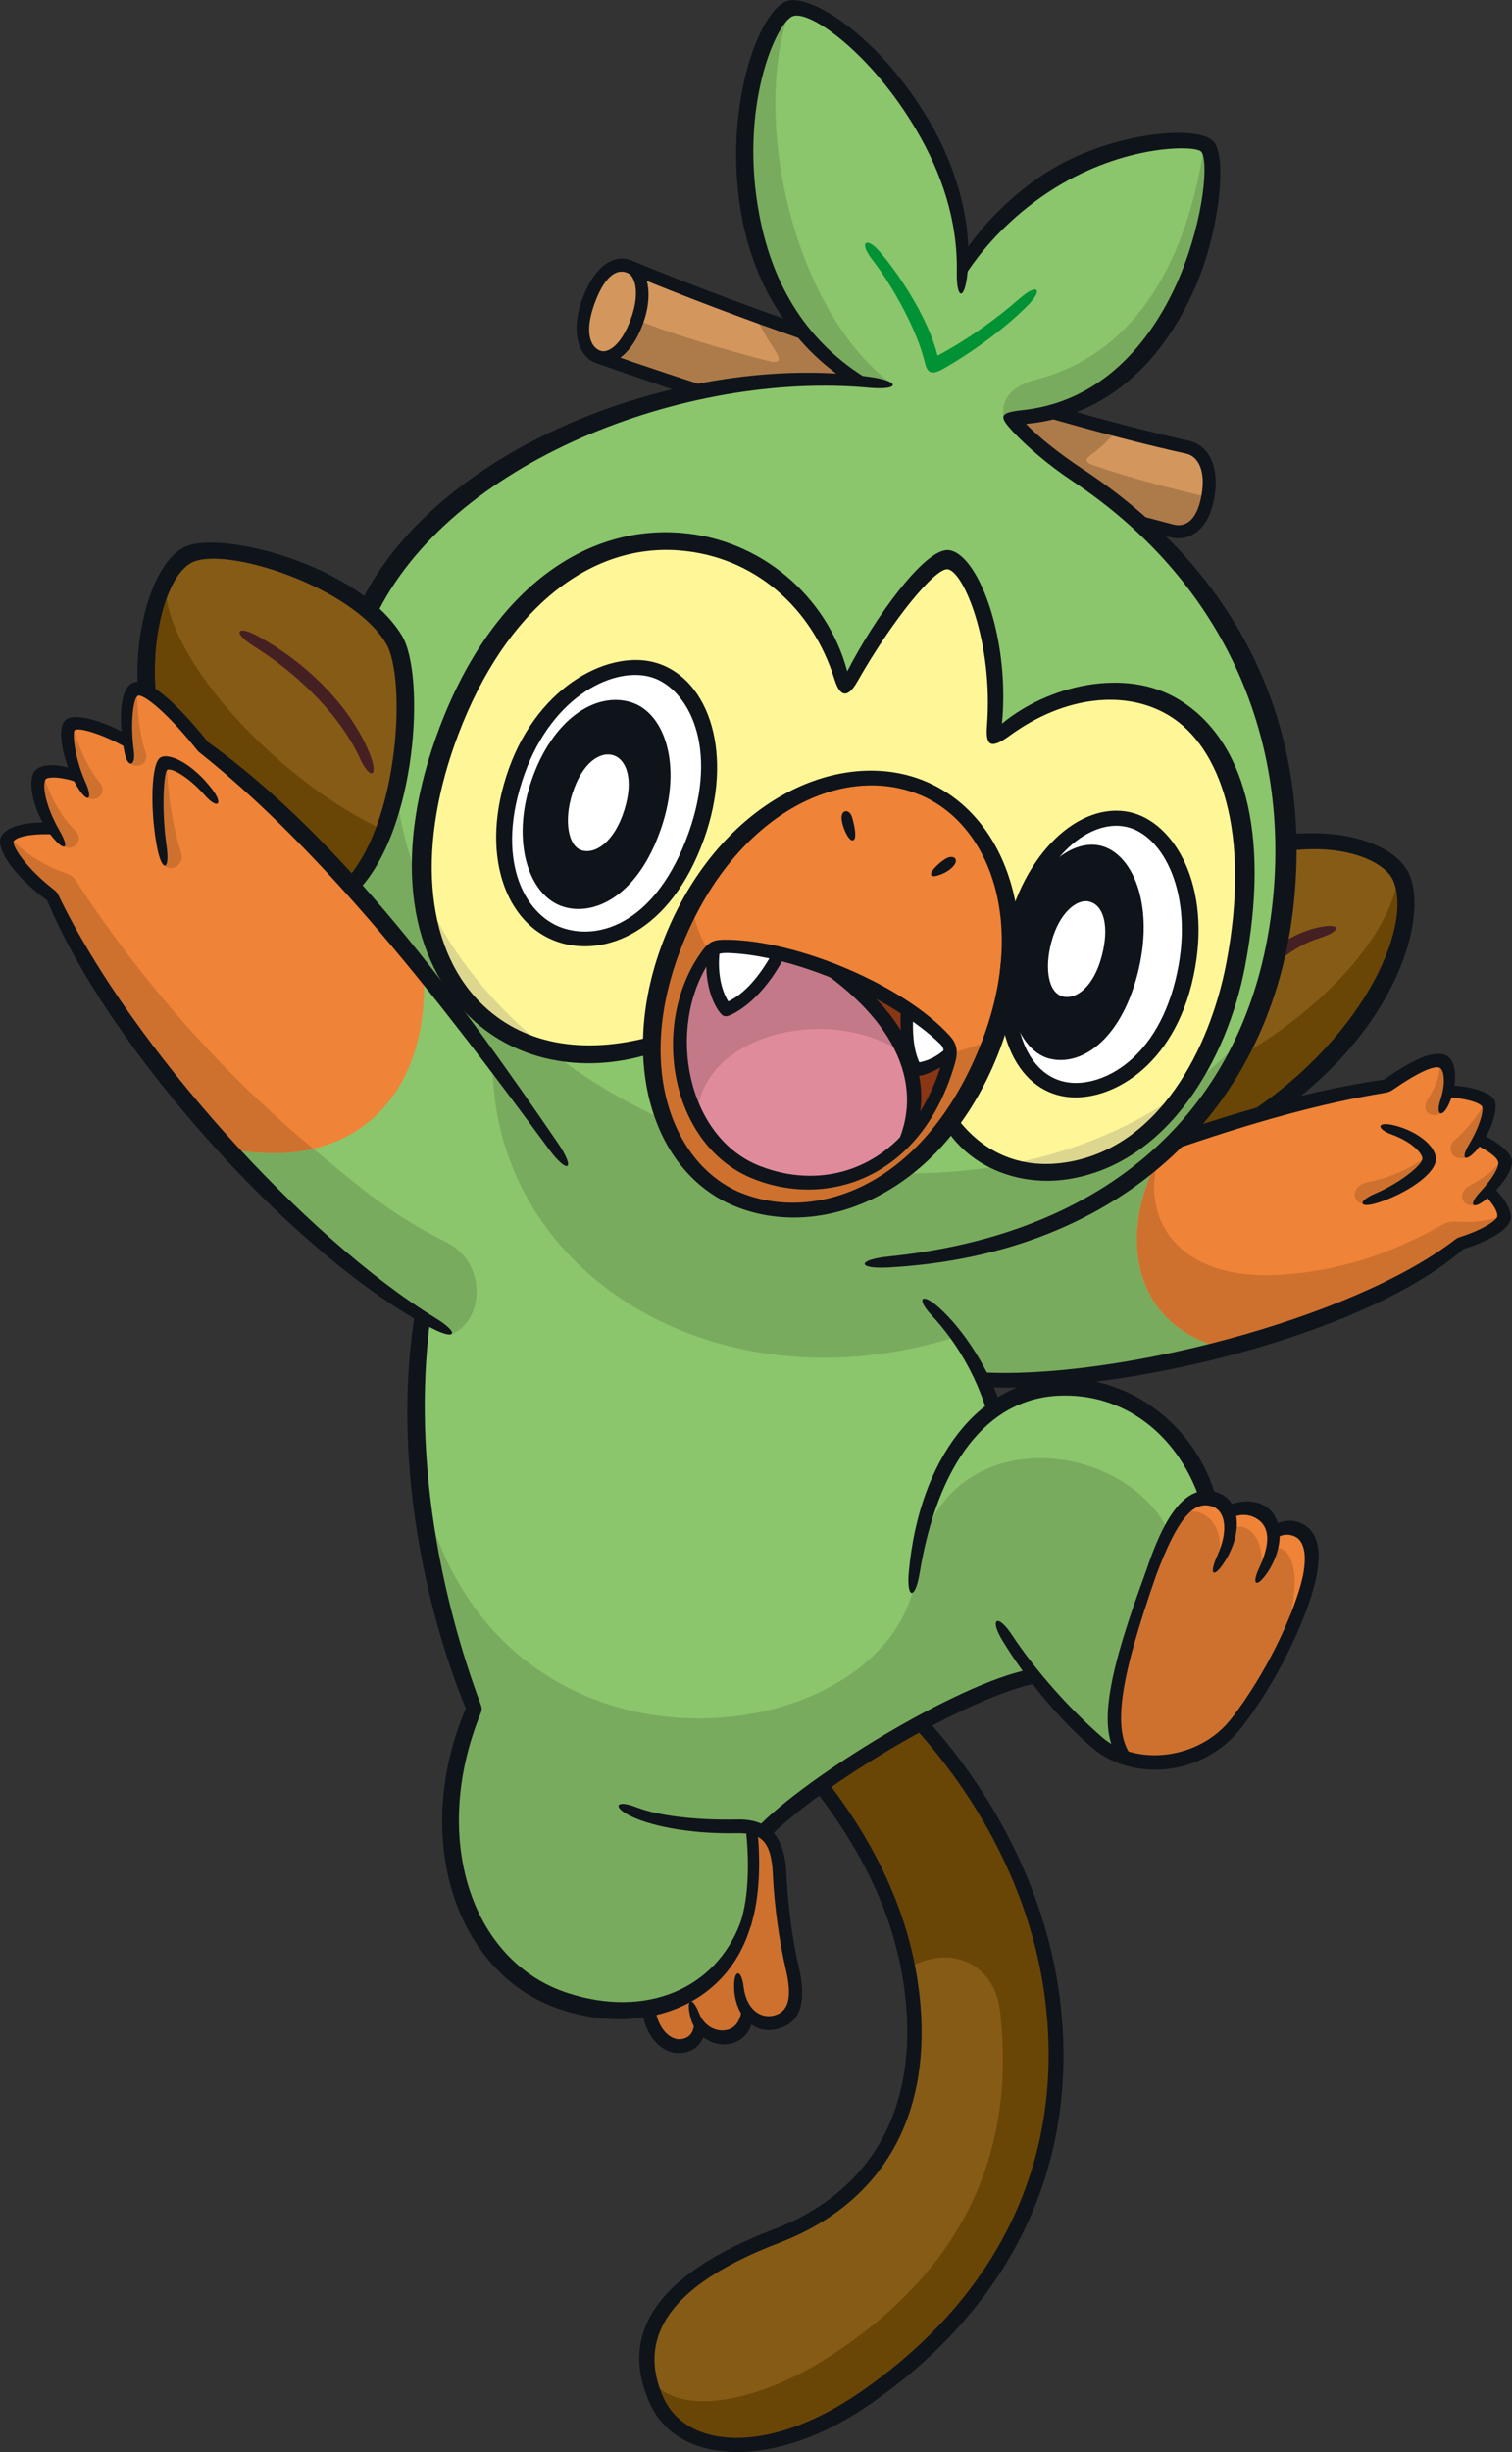 <?xml version="1.0" encoding="UTF-8"?>
<!-- Created with Inkscape (http://www.inkscape.org/) -->
<svg version="1.1" viewBox="0 0 75.562 122.45" xmlns="http://www.w3.org/2000/svg">
 <rect x="0" y="0" width="75.562" height="122.45" fill="#333333" stroke="none"/>
 <g transform="translate(-1.49 -1.274)">
  <g transform="matrix(.619 0 0 -.619 32.968 14.599)">
   <path d="m0 0c-1.188 0.496-2.554-0.5-3.396-2.911-0.798-2.285-0.298-3.957 0.855-4.36 13.662-4.781 34.782-11.045 46.294-14.036 1.314-0.342 2.522 0.553 2.92 2.771 0.377 2.099-0.388 3.708-1.651 3.987-11.511 2.539-32.251 9.226-45.022 14.549" fill="#d3965c"/>
  </g>
  <g transform="matrix(.619 0 0 -.619 33.344 17.257)">
   <path d="m0 0c2.538-1.037 6.709-2.311 10.583-3.305 0.848-0.217 1.083 0.026 0.543 0.835-0.597 0.894-1.197 1.923-1.614 2.794 1.272-0.477 2.54-0.889 3.866-1.284 1.185-1.326 2.624-2.793 4.345-3.894-4.402 0.311-8.803-0.084-12.98-0.846-1.862 0.705-5.389 1.834-7.872 2.709 1.044-0.198 2.363 0.932 3.129 2.991" fill="#ad7b4a"/>
  </g>
  <g transform="matrix(.619 0 0 -.619 57.292 22.734)">
   <path d="m0 0c-0.431-0.618-1.118-1.328-1.979-1.958-0.617-0.45-0.593-0.666 0.168-0.929 3.019-1.045 6.45-1.914 9.158-2.545-0.465-2.12-1.576-3.058-2.9-2.727-0.942 0.236-1.914 0.545-2.856 0.84-2.858 2.842-8.763 5.832-10.029 8.203 1.104 0.074 2.385 0.294 3.313 0.604 1.723-0.59 3.579-1.09 5.125-1.488" fill="#ad7b4a"/>
  </g>
  <g transform="matrix(.619 0 0 -.619 31.176 16.508)">
   <path d="m0 0c-0.794-2.271-0.26-3.418 0.521-3.691 13.753-4.813 34.704-11.013 46.245-14.012 0.868-0.222 1.88 0.147 2.278 2.359 0.351 1.958-0.249 3.138-1.237 3.357-11.664 2.572-32.252 9.187-45.125 14.59-0.91 0.381-1.901-0.366-2.682-2.603m3.078 3.583c12.742-5.31 33.314-11.959 44.941-14.524 1.657-0.366 2.498-2.168 2.06-4.605-0.528-2.95-2.293-3.514-3.574-3.187-11.731 2.997-32.429 9.112-46.359 14.062-1.392 0.494-2.032 2.479-1.145 5.016 0.971 2.777 2.589 3.857 4.077 3.238" fill="#0f141b"/>
  </g>
  <g transform="matrix(.619 0 0 -.619 31.498 18.794)">
   <path d="m0 0c0.562-0.198 1.684 0.371 2.485 2.667 0.756 2.161 0.242 3.429-0.302 3.619l1.084 0.39c0.697-0.933 0.844-2.55 0.212-4.36-0.778-2.225-1.969-3.167-2.943-3.352z" fill="#0f141b"/>
  </g>
  <g transform="matrix(.619 0 0 -.619 76.708 59.274)">
   <path d="m0 0c-0.04 0.443-1.187 1.27-2.21 1.812 0.664 1.213 1.09 2.523 0.827 2.928-0.279 0.433-1.798 0.817-3.232 0.909 0.259 1.149 0.098 2.175-0.379 2.393-0.804 0.366-2.441-0.48-4.543-1.947-5.125-0.744-10.874-2.328-17.296-4.568 5.235 5.237 8.146 12.099 8.901 19.406 1.585 15.336-5.501 27.071-16.576 34.427-2.373 1.576-4.176 3.16-5.361 4.571 14.636 0.631 17.366 20.294 15.857 21.923-1.218 1.316-13.017 0.523-19.793-9.742 0.449 10.83-10.854 21.842-13.896 20.874-3.391-1.079-8.135-21.491 5.667-30.116-29.285 1.047-44.122-15.688-45.064-36.466-2.58 2.596-5.237 4.978-8.006 7.06-2.082 2.617-4.585 4.903-5.389 4.656-0.657-0.203-0.905-2.07-0.677-4.252-1.85 1.036-4.164 1.761-4.628 1.345-0.481-0.43-0.075-2.521 0.606-4.19-1.365 0.474-2.738 0.571-3.061 0.099-0.393-0.573-0.115-2.337 1.022-4.266-1.913 0.056-3.703-0.314-3.703-1.066 0-0.819 1.44-2.709 3.668-4.402 5.026-11.533 19.534-27.603 29.93-33.919-1.665-11.367 0.769-23.175 4.127-31.599-4.207-10.037-1.268-20.79 7.28-23.588 2.348-0.769 4.694-0.929 6.817-0.537 0.166-1.91 1.6-3.28 2.756-3.061 0.734 0.139 1.269 0.657 1.399 1.68 0.642-0.808 1.651-1.149 2.409-0.918 0.768 0.233 1.253 0.907 1.427 1.966 0.574-0.717 1.399-1.026 2.192-0.845 1.425 0.328 2.056 1.627 1.397 4.402-0.508 2.137-0.91 5.121-1.016 7.555-0.078 1.792-0.54 2.814-1.316 3.349 3.906 4.076 16.016 11.568 21.877 12.632 1.53-1.937 3.303-3.837 5.045-5.358 2.667-2.328 8.338-2.243 11.3 1.609 2.963 3.851 4.947 8.361 5.672 10.962 0.709 2.544 0.338 4.091-0.761 4.571-0.678 0.295-1.409 0.145-2.002-0.232-0.065 0.771-0.403 1.386-1.08 1.712-0.785 0.376-1.749 0.347-2.489-0.076-0.206 0.523-0.597 0.901-1.174 1.078-0.184 0.058-0.361 0.085-0.534 0.098-1.81 5.732-6.731 9.173-12.024 8.937-1.88-0.084-3.639-0.704-5.202-1.812-0.259 0.808-0.576 1.606-0.935 2.376 10.884-0.601 30.566 4.315 38.56 11.027 1.946 0.593 3.499 1.552 3.527 2.117 0.024 0.498-0.523 1.349-1.274 2.143 0.769 0.823 1.407 1.811 1.358 2.343" fill="#8bc56c"/>
  </g>
  <g transform="matrix(.619 0 0 -.619 11.63 38.554)">
   <path d="m0 0c-2.081 2.617-4.585 4.903-5.389 4.656-0.657-0.202-0.905-2.07-0.676-4.252-1.85 1.036-4.164 1.762-4.628 1.346-0.482-0.431-0.076-2.522 0.605-4.191-1.364 0.474-2.737 0.571-3.06 0.099-0.393-0.573-0.116-2.337 1.021-4.265-1.912 0.055-3.702-0.315-3.702-1.067 0-0.819 1.439-2.709 3.668-4.402 2.706-6.21 8.163-13.736 14.247-20.347 9.841-1.972 16.2 3.98 15.747 14.157-5.592 7.043-11.421 13.444-17.833 18.266" fill="#ef8337"/>
  </g>
  <g transform="matrix(.619 0 0 -.619 76.656 62.052)">
   <path d="m0 0c0.024 0.499-0.523 1.349-1.274 2.144 0.769 0.822 1.407 1.81 1.358 2.342-0.04 0.444-1.188 1.27-2.21 1.812 0.664 1.213 1.09 2.523 0.827 2.929-0.279 0.432-1.798 0.816-3.232 0.908 0.259 1.15 0.098 2.175-0.379 2.393-0.804 0.367-2.441-0.48-4.543-1.947-5.273-0.765-11.204-2.418-17.851-4.762-4.176-6.752-2.905-14.595 4.736-16.418 7.587 1.996 14.889 4.997 19.041 8.483 1.947 0.592 3.499 1.552 3.527 2.116" fill="#ef8337"/>
  </g>
  <g transform="matrix(.619 0 0 -.619 66.349 77.67)">
   <path d="m0 0c-0.678 0.295-1.408 0.145-2.002-0.231-0.064 0.771-0.402 1.386-1.08 1.711-0.784 0.376-1.749 0.348-2.488-0.076-0.206 0.523-0.598 0.901-1.174 1.079-1.995 0.617-3.465-1.38-5.108-5.996-2.852-8.008-3.904-12.552-2.087-14.835 2.882-0.873 6.752-0.144 9.029 2.815 2.963 3.851 4.946 8.361 5.672 10.962 0.709 2.545 0.338 4.092-0.762 4.571" fill="#ef8337"/>
  </g>
  <g transform="matrix(.619 0 0 -.619 41.086 99.539)">
   <path d="m0 0c-0.508 2.137-0.91 5.121-1.016 7.555-0.106 2.448-0.927 3.462-2.292 3.755 0.31-2.523 0.227-5.708-0.473-7.847-1.176-3.708-4.156-6.014-7.799-6.687 0.166-1.91 1.601-3.28 2.756-3.061 0.734 0.139 1.269 0.657 1.399 1.68 0.642-0.809 1.652-1.149 2.409-0.918 0.768 0.233 1.253 0.906 1.427 1.965 0.574-0.716 1.4-1.025 2.193-0.844 1.424 0.327 2.055 1.627 1.396 4.402" fill="#fff"/>
  </g>
  <g transform="matrix(.619 0 0 -.619 11.63 38.554)">
   <path d="m0 0c4.211-3.167 8.168-7.023 11.974-11.286 4.648 4.99 5.14 16.911 3.432 19.85-2.95 5.076-13.856 8.374-16.676 6.856-2.501-1.346-3.592-7.029-3.202-11.037 1.143-0.674 2.924-2.436 4.472-4.383" fill="#865b16"/>
  </g>
  <g transform="matrix(.619 0 0 -.619 65.8 43.369)">
   <path d="m0 0c3.727 0.499 8.246-0.488 9.233-2.763 1.636-3.77-1.719-12.534-11.11-19.034-1.837-0.533-4.715-1.379-6.973-2.085 5.983 5.757 8.832 14.814 8.85 23.882" fill="#865b16"/>
  </g>
  <g transform="matrix(.619 0 0 -.619 47.471 87.32)">
   <path d="m0 0c-2.797-1.522-5.633-3.305-8.009-5.005 4.379-5.664 6.971-11.452 7.484-17.871 0.777-9.713-3.984-15.793-11.085-18.508-10.508-4.016-11.589-8.958-9.65-13.261 2.14-4.749 9.482-4.898 16.817 0.169 12.415 8.578 16.704 20.485 15.126 32.449-1.039 7.879-4.842 15.594-10.683 22.027" fill="#865b16"/>
  </g>
  <g transform="matrix(.619 0 0 -.619 48.911 57.171)">
   <path d="m0 0c5.37-8.26 19.931-4.706 23.211 12.433 4.016 20.983-8.991 26.842-19.639 18.242 0.974 7.026-1.65 14.223-3.597 14.39-1.482 0.127-5.544-5.46-8.38-10.37-2.768 13.734-23.452 19.114-31.96-3.282-6.881-18.112 3.356-29.236 16.301-25.44z" fill="#fff697"/>
  </g>
  <g transform="matrix(.619 0 0 -.619 50.625 54.321)">
   <path d="m0 0c-4.523-10.181-13.223-13.689-19.724-11.089-6.348 2.54-9.435 11.735-4.909 21.924 4.549 10.239 13.378 13.951 19.766 11.301 6.221-2.582 9.524-11.653 4.867-22.136" fill="#ef8337"/>
  </g>
  <g transform="matrix(.619 0 0 -.619 48.722 53.21)">
   <path d="m0 0c-3.898 4.023-12.119 7.479-17.538 7.56-1.043 0.015-1.369-0.186-1.919-1.012-3.73-5.609-1.994-14.837 4.288-17.286 5.997-2.338 13.004 0.366 15.468 9.024 0.221 0.775 0.162 1.237-0.299 1.714" fill="#e08b9b"/>
  </g>
  <g transform="matrix(.619 0 0 -.619 43.125 49.743)">
   <path d="m0 0c6.36-4.736 7.605-9.668 5.848-13.731 1.496 1.572 2.717 3.701 3.49 6.418 0.221 0.775 0.162 1.237-0.299 1.714-2.118 2.186-5.513 4.199-9.039 5.599" fill="#883614"/>
  </g>
  <g transform="matrix(.619 0 0 -.619 37.174 48.639)">
   <path d="m 0,0 c -0.292,-1.957 0.135,-3.963 0.984,-4.946 1.534,0.619 3.038,2.296 4.267,4.55 C 3.78,-0.049 0.73,0.41 0,0" fill="#fff"/>
  </g>
  <g transform="matrix(.619 0 0 -.619 46.83 51.67)">
   <path d="m0 0c0.011-1.859 0.258-3.738 0.606-4.946 0.582 0.129 2.295 0.922 2.89 1.329-0.057 0.621-0.789 1.217-1.262 1.705-0.636 0.658-1.398 1.297-2.234 1.912" fill="#fff"/>
  </g>
  <g transform="matrix(.619 0 0 -.619 36.298 43.015)">
   <path d="m0 0c-2.6-7.282-7.544-9.16-10.975-8.017-3.809 1.27-5.909 6.545-3.535 13.197 2.276 6.372 7.662 9.341 11.175 8.177 3.521-1.167 5.815-6.408 3.335-13.357" fill="#fff"/>
  </g>
  <g transform="matrix(.619 0 0 -.619 60.74 49.927)">
   <path d="m0 0c-1.452-6.817-6.096-9.741-9.523-9.297-4.084 0.529-5.738 5.846-4.36 12.316 1.411 6.625 5.744 10.222 9.227 9.481 3.357-0.715 6.093-5.748 4.656-12.5" fill="#fff"/>
  </g>
  <g transform="matrix(.619 0 0 -.619 60.837 55.594)">
   <path d="m0 0c-4.337-3.227-9.387-5.252-14.718-6.217 4.595-1.695 10.622 0.284 14.718 6.217" fill="#ddd68f"/>
  </g>
  <g transform="matrix(.619 0 0 -.619 28.875 53.687)">
   <path d="M 0,0 C -4.415,3.507 -7.96,7.834 -10.112,12.816 -9.458,5.919 -5.486,1.315 0,0" fill="#ddd68f"/>
  </g>
  <g transform="matrix(.619 0 0 -.619 48.981 53.857)">
   <path d="m0 0c1.209 0.258 2.395 0.666 3.531 1.24-4.281-11.892-14.055-15.921-21.191-12.863-7.551 3.236-8.328 15.672-3.203 23.754 0.131-1.351 0.617-2.693 1.383-3.968-4.027-4.702-2.689-14.543 2.877-17.293 6.634-3.277 14.388-0.398 16.603 9.13" fill="#ce712f"/>
  </g>
  <g transform="matrix(.619 0 0 -.619 59.751 58.448)">
   <path d="m0 0c-0.23-0.217-0.419-0.56-0.557-0.99 0.176 0.332 0.355 0.663 0.557 0.99" fill="#0f141b"/>
  </g>
  <g transform="matrix(.619 0 0 -.619 59.406 59.061)">
   <path d="m0 0c0.138 0.43 0.326 0.773 0.557 0.99 2.937 2.762 5.603 6.415 6.557 9.015-1.468-1.668-3.082-3.126-4.802-4.406-4.096-5.933-10.124-7.912-14.718-6.217-2.832-0.513-5.74-0.737-8.664-0.672-7.024-5.168-15.775-3.596-18.83 4.284-3.401 1.528-6.581 3.44-9.409 5.685-5.486 1.316-9.458 5.919-10.112 12.817-1.107 2.563-1.85 5.297-2.147 8.185-0.485-2.973-1.857-5.673-3.538-7.841 2.917-3.072 8.312-9.906 11.309-14.311 0.084-17.014 18.199-28.103 37.42-22.015 0.813-0.956 1.482-2.199 2.051-3.35 5.419-0.452 12.226 0.478 18.756 2.178 0.286 0.075 0.57 0.155 0.855 0.232-7.264 1.737-8.755 8.918-5.285 15.426" fill="#79ab5e"/>
  </g>
  <g transform="matrix(.619 0 0 -.619 76.647 61.973)">
   <path d="m0 0c-1.114-0.409-2.424-0.596-3.679-0.503-0.672 0.05-0.941-0.032-1.461-0.326-3.706-2.091-8.152-3.751-13.347-3.969-8.019-0.338-10.887 4.768-9.359 9.501-3.469-6.508-1.979-13.689 5.285-15.427 7.75 2.107 15 5.268 18.919 8.454 1.526 0.535 3.557 1.339 3.642 2.27" fill="#ce712f"/>
  </g>
  <g transform="matrix(.619 0 0 -.619 9.796 30.133)">
   <path d="m0 0c-0.762-5.586 8.465-16.167 17.691-20.4-0.676-1.608-1.438-3.132-2.674-4.481-3.522 3.777-8.732 8.84-12.035 11.225-1.321 1.761-3.338 3.889-4.623 4.55-0.305 3.435 0.371 6.398 1.641 9.106" fill="#6a4606"/>
  </g>
  <g transform="matrix(.619 0 0 -.619 23.808 63.31)">
   <path d="m0 0c-4.374 2.187-6.734 4.2-10.761 7.545-1.984-0.467-4.246-0.488-6.732-1e-3 6.295-6.846 14.324-13.164 17.92-14.929 2.563 1.008 2.901 5.721-0.427 7.385" fill="#79ab5e"/>
  </g>
  <g transform="matrix(.619 0 0 -.619 17.145 58.638)">
   <path d="m0 0c-7.061 5.867-13.602 13.11-19.065 21.475-0.24 0.365-0.389 0.568-0.781 0.706-1.752 0.612-3.503 1.609-4.72 3.032-0.423-1.185 1.045-3.075 3.555-4.994 1.998-5.494 7.941-13.329 14.279-20.22 2.486-0.488 4.748-0.466 6.732 1e-3" fill="#ce712f"/>
  </g>
  <g transform="matrix(.619 0 0 -.619 9.822 39.37)">
   <path d="m0 0c0.053-2.402 0.476-5.037 1.153-7.216 0.406-1.305-1.425-1.869-1.694-0.42-0.697 3.763-0.014 7.426 0.541 7.636" fill="#ce712f"/>
  </g>
  <g transform="matrix(.619 0 0 -.619 3.638 39.882)">
   <path d="m0 0c0.528-1.83 1.393-3.417 2.624-4.655 0.714-0.718-0.117-1.715-0.979-1.248-1.848 2.426-2.519 5.141-1.645 5.903" fill="#ce712f"/>
  </g>
  <g transform="matrix(.619 0 0 -.619 5.106 37.385)">
   <path d="m0 0c0.392-1.756 1.227-3.587 2.211-4.793 0.686-0.842-0.26-1.668-1.099-1.18-1.28 2.053-2.011 5.539-1.112 5.973" fill="#ce712f"/>
  </g>
  <g transform="matrix(.619 0 0 -.619 8.355 35.636)">
   <path d="m0 0c-0.085-1.365 0.147-3.64 0.66-5.191 0.311-0.94-0.681-1.38-1.309-0.845-0.476 3.619-0.198 5.856 0.649 6.036" fill="#ce712f"/>
  </g>
  <g transform="matrix(.619 0 0 -.619 72.9 58.946)">
   <path d="m0 0c-1.312-1.026-3.185-1.862-4.856-2.18-1.438-0.273-1.447-1.56-0.411-1.81 2.013 0.707 5.564 2.646 5.267 3.99" fill="#ce712f"/>
  </g>
  <g transform="matrix(.619 0 0 -.619 73.491 54.147)">
   <path d="m0 0c-0.071-1.235-0.311-2.135-0.987-3.163-0.688-1.044 0.122-1.697 1.086-1.219 0.613 1.338 0.786 4.159-0.099 4.382" fill="#ce712f"/>
  </g>
  <g transform="matrix(.619 0 0 -.619 75.749 56.263)">
   <path d="m0 0c-0.675-1.2-1.551-2.305-2.587-3.197-0.452-0.39-0.428-1.682 1.041-1.36 0.851 1.019 2.093 3.691 1.546 4.557" fill="#ce712f"/>
  </g>
  <g transform="matrix(.619 0 0 -.619 76.648 59.07)">
   <path d="m0 0c-0.9-1.187-1.825-1.769-2.833-2.311-0.905-0.486-0.655-1.729 0.524-1.543 1.121 0.865 2.563 3.166 2.309 3.854" fill="#ce712f"/>
  </g>
  <g transform="matrix(.619 0 0 -.619 71.406 44.86)">
   <path d="m0 0c-0.72-5.559-7.04-11.597-13.12-14.94-1.059-1.905-2.667-4.36-4.783-6.476 1.665 0.536 4.74 1.354 6.829 1.975 7.42 4.571 13.741 15.18 11.074 19.441" fill="#6a4606"/>
  </g>
  <g transform="matrix(.619 0 0 -.619 40.981 1.7)">
   <path d="m0 0c-3.273-8.959 0.366-24.506 8.231-30.304-0.754 0.098-1.742 0.183-2.56 0.268-10.411 5.671-12.048 23.391-5.671 30.036" fill="#79ab5e"/>
  </g>
  <g transform="matrix(.619 0 0 -.619 53.263 20.227)">
   <path d="m0 0c8.21 2.116 12.217 9.763 13.6 18.961 2.455-6.941-3.782-21.867-16.206-21.988-0.248 1.239 0.462 2.475 2.606 3.027" fill="#79ab5e"/>
  </g>
  <g transform="matrix(.619 0 0 -.619 59.895 77.74)">
   <path d="m0 0c-3.887 7.938-19.769 9.209-20.615-4.655-3.294-13.177-32.503-16.76-39.22 6.419 0.338-5.206 2.116-11.851 3.668-16.013-4.248-12.142-0.336-19.692 5.353-22.813 6.186-3.395 14.475-1.551 16.655 5.319 0.7 2.139 0.783 5.324 0.473 7.847 0.301-0.065 0.722-0.176 1.192-0.332 4.147 4.641 16.202 11.268 21.533 12.698 2.416-3.089 5.386-6.156 7.444-6.704-1.816 2.282-0.764 6.826 2.088 14.835 0.486 1.363 0.956 2.492 1.429 3.399" fill="#79ab5e"/>
  </g>
  <g transform="matrix(.619 0 0 -.619 41.086 99.539)">
   <path d="m0 0c-0.508 2.137-0.91 5.121-1.016 7.555-0.106 2.448-0.927 3.462-2.292 3.755 0.31-2.523 0.227-5.708-0.473-7.847-1.176-3.708-4.156-6.014-7.799-6.687 0.166-1.91 1.601-3.28 2.756-3.061 0.734 0.139 1.269 0.657 1.399 1.68 0.642-0.809 1.652-1.149 2.409-0.918 0.768 0.233 1.253 0.906 1.427 1.965 0.574-0.716 1.4-1.025 2.193-0.844 1.424 0.327 2.055 1.627 1.396 4.402" fill="#ce712f"/>
  </g>
  <g transform="matrix(.619 0 0 -.619 63.308 87.288)">
   <path d="m0 0c-2.164-3.042-6.146-3.688-9.029-2.815-1.817 2.283-0.765 6.826 2.088 14.835 0.851 2.393 1.501 3.818 2.356 4.804 1.459 0.73 3.786-0.42 3.085-3.841 0.673 0.925 0.897 1.878 0.981 2.636 1.123 0.673 2.945-0.505 2.413-3.59 0.503 0.673 0.812 1.43 0.924 2.019 2.384 0.673 3.366-5.356-2.818-14.048" fill="#ce712f"/>
  </g>
  <g transform="matrix(.619 0 0 -.619 46.787 99.598)">
   <path d="m0 0c3.687 2.18 7.123 0.305 7.553-3.354 1.378-11.768-3.274-21.134-13.77-27.906-5.909-3.812-12.415-4.966-14.503-1.693 0.34-4.503 6.424-8.675 16.506-2.187 21.261 13.683 20.175 39.206 5.333 55.008-2.201-1.171-5.375-3.076-8.042-5.023 3.768-4.994 6.523-10.983 6.923-14.845" fill="#6a4606"/>
  </g>
  <g transform="matrix(.619 0 0 -.619 46.746 53.928)">
   <path d="m0 0c-6.207 4.232-16.421 1.58-16.816-4.853-2.136 2.418-2.101 10.239 1.241 13.403-0.028-1.524 0.17-3.64 1.072-4.882 1.326 0.621 3.499 2.455 4.149 4.458 1.974-0.338 3.78-1.015 5.106-1.551 2.37-2.173 3.838-4.092 5.248-6.575" fill="#c37987"/>
  </g>
  <g transform="matrix(.619 0 0 -.619 19.475 39.14)">
   <path d="m0 0c-1.474 3.226-4.67 6.59-8.583 9.056-1.756 1.106-1.371 1.757 0.44 0.749 4.108-2.284 7.495-5.818 8.951-9.475 0.741-1.864 4e-3 -2.107-0.808-0.33" fill="#442023"/>
  </g>
  <g transform="matrix(.619 0 0 -.619 65.209 48.644)">
   <path d="m0 0c1.089 0.904 2.274 1.423 3.39 1.687 1.922 0.454 2.098-0.234 0.217-0.831-1.28-0.407-2.529-1.105-3.896-2.413z" fill="#442023"/>
  </g>
  <g transform="matrix(.619 0 0 -.619 43.548 42.148)">
   <path d="m0 0c-0.044 0.747 0.644 0.809 0.853 0.082 0.124-0.428 0.236-0.907 0.251-1.323 0.023-0.607-0.285-0.71-0.617-0.178-0.249 0.398-0.463 1.005-0.487 1.419" fill="#0f141b"/>
  </g>
  <g transform="matrix(.619 0 0 -.619 49.125 44.535)">
   <path d="m0 0c0.535 0.586 5e-3 1-0.636 0.597-0.327-0.206-0.609-0.446-0.878-0.742-0.449-0.497-0.341-0.787 0.297-0.585 0.448 0.141 0.878 0.358 1.217 0.73" fill="#0f141b"/>
  </g>
  <g transform="matrix(.619 0 0 -.619 34.548 42.581)">
   <path d="m0 0c-1.899-5.642-5.485-7.186-7.936-6.412-2.814 0.889-4.211 5.274-2.582 10.115 1.677 4.981 5.185 7.28 8.084 6.37 2.674-0.84 4.132-5.028 2.434-10.073" fill="#0f141b"/>
  </g>
  <g transform="matrix(.619 0 0 -.619 58.408 49.617)">
   <path d="m0 0c-1.261-5.531-4.457-7.936-7.153-7.322-2.356 0.537-4.182 4.249-2.942 9.692 1.305 5.727 4.644 8.041 6.962 7.513 2.565-0.584 4.337-4.597 3.133-9.883" fill="#0f141b"/>
  </g>
  <g transform="matrix(.619 0 0 -.619 32.685 41.744)">
   <path d="m0 0c-0.816-2.577-2.36-3.557-3.446-3.213-1.085 0.343-1.428 2.403-0.75 4.542 0.817 2.581 2.274 3.453 3.332 3.118 0.968-0.307 1.696-1.818 0.864-4.447" fill="#fff"/>
  </g>
  <g transform="matrix(.619 0 0 -.619 56.542 49.046)">
   <path d="m0 0c-0.642-2.384-2.03-3.506-3.158-3.203-1.135 0.306-1.473 2.237-0.89 4.404 0.634 2.354 2.047 3.469 3.026 3.247 1.194-0.271 1.682-1.997 1.022-4.448" fill="#fff"/>
  </g>
  <g transform="matrix(.619 0 0 -.619 43.791 20.298)">
   <path d="m0 0c-5.258 3.578-7.586 8.671-8.432 13.129-1.639 8.65 1.311 16.783 3.653 17.528 1.857 0.597 7.382-2.773 11.436-9.635 2.136-3.615 3.531-8.109 3.116-12.299-0.223-2.26-0.903-2.217-0.862 0.054 0.074 4.115-1.179 7.91-3.28 11.486-3.572 6.082-8.53 9.668-9.952 9.169-1.351-0.474-4.386-7.331-2.701-16.1 0.89-4.639 3.178-9.998 9.136-13.417z" fill="#0f141b"/>
  </g>
  <g transform="matrix(.619 0 0 -.619 19.482 31.45)">
   <path d="m0 0c6.3 13.037 26.596 20.383 41.15 18.346 2.536-0.355 2.454-1.104-0.08-0.871-14.756 1.356-33.862-5.974-39.835-18.515z" fill="#0f141b"/>
  </g>
  <g transform="matrix(.619 0 0 -.619 47.718 19.408)">
   <path d="m0 0c-0.616 2.634-2.594 6.199-4.308 8.419-1.034 1.339-0.423 1.832 0.674 0.543 1.896-2.223 3.999-5.684 4.645-8.36 2.372 1.27 4.668 2.899 6.639 4.62 1.46 1.274 1.948 0.728 0.575-0.637-1.799-1.788-4.311-3.645-6.74-5.035-0.93-0.532-1.298-0.346-1.485 0.45" fill="#009234"/>
  </g>
  <g transform="matrix(.619 0 0 -.619 8.389 35.627)">
   <path d="m0 0c-0.334 4.106 0.997 9.815 3.614 11.302 2.779 1.577 14.278-1.372 17.704-7.106 1.871-3.129 1.249-15.744-3.714-20.709l-0.884 0.951c4.401 4.712 4.927 16.351 3.329 19.102-2.668 4.59-13.064 7.985-15.748 6.551-2.04-1.089-3.374-6.255-2.814-10.894z" fill="#0f141b"/>
  </g>
  <g transform="matrix(.619 0 0 -.619 65.709 42.962)">
   <path d="m0 0c4.911 0.606 9.032-0.873 10.04-3.194 1.495-3.447-0.909-12.174-10.108-18.902l-3.708-0.888c9.916 6.149 14.152 15.504 12.501 19.309-0.64 1.475-3.858 3.049-8.688 2.345z" fill="#0f141b"/>
  </g>
  <g transform="matrix(.619 0 0 -.619 36.298 43.016)">
   <path d="m0 0h7e-3zm-0.638 0.251c2.493 6.984-0.074 11.585-2.901 12.522-2.949 0.975-8.039-1.324-10.352-7.8-2.425-6.795-0.052-11.353 3.096-12.403 3.093-1.032 7.609 0.545 10.157 7.681m1.25-0.484c-2.701-7.567-8.037-9.575-11.781-8.328-4.305 1.436-6.4 7.216-3.989 13.968 2.455 6.878 8.338 9.741 12.061 8.506 4.152-1.375 6.13-7.366 3.709-14.146" fill="#0f141b"/>
  </g>
  <g transform="matrix(.619 0 0 -.619 60.318 49.845)">
   <path d="m0 0c1.349 6.332-1.104 11.125-4.124 11.77-3.146 0.669-7.097-2.775-8.427-9.022-1.565-7.349 0.716-11.208 3.789-11.606 2.73-0.362 7.271 1.855 8.762 8.858m-8.928-10.018c-4.106 0.533-6.535 5.551-4.942 13.027 1.42 6.667 5.982 10.803 10.02 9.947 3.588-0.765 6.723-5.942 5.171-13.228-1.576-7.404-6.807-10.192-10.249-9.746" fill="#0f141b"/>
  </g>
  <g transform="matrix(.619 0 0 -.619 34.038 53.88)">
   <path d="m0 0c-5.589-1.729-11.194-0.602-14.943 3.236-4.775 4.886-5.917 13.146-2.133 23.107 4.278 11.261 11.87 16.289 19.513 15.653 6.333-0.521 11.733-5.017 13.385-11.166 2.22 4.334 6.232 9.86 8.117 9.779 2.329-0.099 5.05-6.912 4.373-13.998 3.725 3.079 9.91 4.563 14.221 1.978 5.273-3.162 7.488-10.67 5.396-21.604-1.417-7.403-6.196-15.919-14.354-17.136-3.679-0.55-7.746 0.79-9.885 4.248l0.763 1.014c2.082-2.977 5.177-4.473 8.952-3.907 7.621 1.136 11.712 9.258 13.018 16.085 2.019 10.552-0.485 17.492-4.652 19.991-3.474 2.083-8.401 1.592-12.847-1.648-1.46-1.064-1.956-0.888-1.824 0.787 0.53 6.734-1.896 12.5-3.176 12.642-1.001 0.109-4.415-4.01-7.284-9.055-0.798-1.402-1.412-1.236-1.854 0.188-1.787 5.762-6.461 9.887-12.476 10.382-7.322 0.602-14.088-4.829-17.881-14.813-3.329-8.765-2.823-16.96 1.692-21.581 3.43-3.51 8.417-4.302 13.89-2.817z" fill="#0f141b"/>
  </g>
  <g transform="matrix(.619 0 0 -.619 50.208 54.129)">
   <path d="m0 0c4.581 10.311 1.358 18.862-4.424 21.261-6.184 2.569-14.438-1.35-18.77-11.1-4.662-10.492-1.205-18.792 4.355-21.017 5.698-2.28 14.095 0.179 18.839 10.856m1.432-0.699c-4.603-10.361-13.853-14.002-20.733-11.251-7.06 2.825-9.775 12.684-5.33 22.691 4.549 10.236 13.846 14.437 20.613 11.629 7.036-2.921 10.011-12.803 5.45-23.069" fill="#0f141b"/>
  </g>
  <g transform="matrix(.619 0 0 -.619 48.494 53.424)">
   <path d="m0 0c-3.802 3.705-11.757 7.218-17.178 7.369-0.81 0.022-1.152-0.194-1.502-0.733-3.47-5.36-1.831-14.142 4.089-16.45 5.96-2.325 12.461 0.476 14.772 8.592 0.155 0.545 0.095 0.953-0.181 1.222m0.733 0.702c0.536-0.586 0.73-1.18 0.436-2.209-2.6-9.137-10.1-11.755-16.211-9.374-6.733 2.625-8.39 12.213-4.47 18.038 0.77 1.144 1.088 1.308 2.366 1.283 5.607-0.083 14.115-3.617 17.879-7.738" fill="#0f141b"/>
  </g>
  <g transform="matrix(.619 0 0 -.619 29.34 58.308)">
   <path d="m0 0c1.549-2.261 0.867-2.666-0.708-0.526-8.566 11.636-17.962 23.853-28.243 32.015-0.027 0.021-0.05 0.043-0.07 0.069-2.544 3.197-4.387 4.579-4.817 4.462-0.372-0.101-0.669-2.112-0.352-4.424 0.183-1.341-0.511-1.446-0.759-0.116-0.552 2.958-0.291 5.284 0.776 5.618 1.169 0.365 3.444-1.655 5.97-4.817 10.887-7.825 20.255-20.677 28.203-32.281" fill="#0f141b"/>
  </g>
  <g transform="matrix(.619 0 0 -.619 7.9 38.662)">
   <path d="m0 0c-2.03 1.189-4.013 1.749-4.323 1.499-0.21-0.168-0.011-2.231 0.847-4.151 0.709-1.587 0.153-1.782-0.694-0.329-1.063 1.826-1.687 4.608-0.895 5.304 0.716 0.629 3.06-0.091 4.991-1.182z" fill="#0f141b"/>
  </g>
  <g transform="matrix(.619 0 0 -.619 5.533 40.406)">
   <path d="m0 0c-1.532 0.607-2.701 0.566-2.849 0.349-0.275-0.402-0.075-2.063 1.14-4.175 0.853-1.482 0.378-1.692-0.644-0.418-1.451 1.808-2.002 4.36-1.413 5.223 0.423 0.619 1.827 0.693 3.349 0.125z" fill="#0f141b"/>
  </g>
  <g transform="matrix(.619 0 0 -.619 4.265 42.942)">
   <path d="m0 0c-2.508 0.117-3.395-0.355-3.395-0.626 0-0.469 1.047-2.093 3.231-3.805 0.274-0.215 0.313-0.286 0.458-0.585 5.804-12.008 19.727-27.456 30.411-34.015 1.945-1.195 1.649-1.838-0.404-0.765-10.871 5.673-25.91 22.278-30.976 34.476-2.221 1.609-3.813 3.582-3.807 4.768 3e-3 0.842 1.303 1.611 3.988 1.508z" fill="#0f141b"/>
  </g>
  <g transform="matrix(.619 0 0 -.619 9.348 43.628)">
   <path d="M 0,0 C -0.588,2.962 -0.524,6.94 0.289,7.333 1.066,7.708 2.925,6.729 4.43,4.759 5.376,3.52 4.868,3.098 3.838,4.27 2.487,5.805 1.158,6.475 0.824,6.327 0.528,6.195 0.322,3.173 0.757,0.132 1.039,-1.849 0.385,-1.94 0,0" fill="#0f141b"/>
  </g>
  <g transform="matrix(.619 0 0 -.619 40.74 48.956)">
   <path d="m0 0c-1.127-2.247-2.634-3.875-4.102-4.687-0.753-0.417-0.937-0.351-1.327 0.229-0.727 1.081-1.125 2.916-0.882 4.61l1.067 0.537c-0.299-1.705-0.022-3.408 0.638-4.446 1.295 0.636 2.483 1.951 3.613 3.996z" fill="#0f141b"/>
  </g>
  <g transform="matrix(.619 0 0 -.619 46.19 58.684)">
   <path d="m0 0c2.577 4.987 0.207 10.404-6.592 14.896l3.167-0.973c4.69-3.688 6.468-8.322 5.182-12.261z" fill="#0f141b"/>
  </g>
  <g transform="matrix(.619 0 0 -.619 60.617 57.724)">
   <path d="m0 0c6.019 2.004 11.33 3.401 16.231 4.107 2.675 1.896 4.185 2.362 5.027 1.933 0.888-0.454 0.893-2.322 0.235-3.831-0.553-1.264-1.146-1.03-0.715 0.281 0.47 1.426 0.248 2.381-0.031 2.547-0.416 0.247-1.682-0.279-3.835-1.763-0.222-0.153-0.357-0.192-0.642-0.24-4.96-0.818-10.442-2.279-17.891-4.882z" fill="#0f141b"/>
  </g>
  <g transform="matrix(.619 0 0 -.619 73.906 55.481)">
   <path d="m0 0c1.458 3e-3 3.216-0.468 3.622-1.093 0.461-0.713-0.3-2.864-1.369-4.084-0.898-1.026-1.381-0.821-0.645 0.416 0.91 1.53 1.205 2.796 1.059 3.059-0.178 0.321-1.319 0.681-2.874 0.766z" fill="#0f141b"/>
  </g>
  <g transform="matrix(.619 0 0 -.619 75.469 57.881)">
   <path d="m0 0c1.466-0.701 2.523-1.543 2.555-2.217 0.04-0.835-0.874-2.077-2.04-3.049-1.094-0.911-1.572-0.56-0.527 0.56 1.032 1.105 1.52 2.011 1.463 2.38-0.056 0.374-0.691 0.868-1.908 1.487z" fill="#0f141b"/>
  </g>
  <g transform="matrix(.619 0 0 -.619 76.064 60.498)">
   <path d="m0 0c0.912-0.896 1.54-1.855 1.506-2.541-0.042-0.853-1.45-1.8-3.84-2.546-7.939-6.987-27.729-11.726-38.567-11.129l-0.441 1.193c10.645-0.644 29.875 4.206 38.312 10.678 0.187 0.143 0.24 0.17 0.493 0.251 1.868 0.6 2.915 1.357 2.946 1.632 0.041 0.363-0.278 0.968-1.051 1.765z" fill="#0f141b"/>
  </g>
  <g transform="matrix(.619 0 0 -.619 70.193 60.887)">
   <path d="m0 0c2.147 0.926 3.837 2.344 3.843 2.833 6e-3 0.435-0.851 1.359-2.447 1.94-1.357 0.494-1.206 1.096 0.196 0.743 1.958-0.495 3.349-1.731 3.349-2.702 0-1.228-2.443-2.812-4.663-3.529-1.551-0.502-1.723 0.091-0.278 0.715" fill="#0f141b"/>
  </g>
  <g transform="matrix(.619 0 0 -.619 50.857 71.904)">
   <path d="m0 0c-1.01 3.356-2.646 5.952-4.542 8-1.272 1.373-0.809 1.877 0.586 0.63 1.986-1.776 3.995-4.881 4.987-7.886z" fill="#0f141b"/>
  </g>
  <g transform="matrix(.619 0 0 -.619 61.413 76.056)">
   <path d="m0 0c-1.828 5.159-6.104 8.449-11.322 8.221-5.88-0.263-9.806-5.623-11.236-14.32-0.359-2.185-1.077-2.104-0.873 0.117 0.843 9.173 5.684 15.311 12.09 15.597 5.654 0.243 11.079-3.716 12.721-9.64z" fill="#0f141b"/>
  </g>
  <g transform="matrix(.619 0 0 -.619 22.979 67.244)">
   <path d="m0 0c-1.437-11.308 0.984-22.565 4.062-30.838 0.15-0.402 0.156-0.489-3e-3 -0.882-3.971-9.806-0.865-19.888 7.037-22.476 6.386-2.09 11.968 0.366 13.949 5.639 0.729 1.944 1.434 1.703 0.835-0.285-1.978-6.571-8.818-8.825-15.299-6.702-8.541 2.797-12.12 13.875-7.691 24.298-3.301 8.043-5.996 20.319-4.085 32.019z" fill="#0f141b"/>
  </g>
  <g transform="matrix(.619 0 0 -.619 36.749 102.66)">
   <path d="m0 0c-0.244-1.146-0.906-1.643-1.729-1.798-1.71-0.332-3.234 1.376-3.385 3.492l1.046 0.229c0.152-1.81 1.274-2.79 2.152-2.625 0.738 0.14 1.048 0.646 1.014 1.732z" fill="#0f141b"/>
  </g>
  <g transform="matrix(.619 0 0 -.619 39.14 102.03)">
   <path d="m0 0c-0.243-1.195-0.876-1.811-1.691-2.059-1.256-0.385-2.976 0.367-3.401 2.137-0.365 1.52 0.155 1.712 0.725 0.256 0.413-1.056 1.46-1.556 2.344-1.287 0.685 0.209 1.083 0.906 1.112 2.053z" fill="#0f141b"/>
  </g>
  <g transform="matrix(.619 0 0 -.619 38.176 100.51)">
   <path d="m0 0c-0.032 1.47 0.591 1.513 0.767 0.054 0.222-1.853 1.368-2.575 2.404-2.339 1.124 0.258 1.593 1.263 1.005 3.737-0.516 2.171-0.94 5.185-1.046 7.646-0.122 2.796-1.026 3.353-2.891 3.335-3.298-0.076-6.571 0.446-8.462 1.316-1.662 0.765-1.372 1.443 0.332 0.777 1.87-0.73 4.963-1.051 8.106-0.99 2.55 0.071 3.877-1.289 4.012-4.394 0.105-2.416 0.478-5.322 0.984-7.452 0.825-3.469-0.232-4.713-1.805-5.075-1.742-0.398-3.354 1.007-3.406 3.385" fill="#0f141b"/>
  </g>
  <g transform="matrix(.619 0 0 -.619 53.444 85.298)">
   <path d="m0 0c-5.71-0.998-17.924-8.42-21.843-12.496l-0.994 0.763c3.922 4.132 16.252 11.694 22.017 12.8z" fill="#0f141b"/>
  </g>
  <g transform="matrix(.619 0 0 -.619 65.043 77.483)">
   <path d="m0 0c0.681 0.438 1.56 0.595 2.34 0.253 1.238-0.539 1.95-2.003 1.04-5.268-0.79-2.837-2.874-7.408-5.74-11.134-3.257-4.234-9.031-4.394-12.136-1.727-2.695 2.316-5.341 5.533-7.226 8.621-1.104 1.811-0.417 2.254 0.752 0.482 1.937-2.935 4.657-5.968 7.263-8.244 2.694-2.353 7.853-1.882 10.472 1.52 2.802 3.644 4.808 8.009 5.579 10.774 0.582 2.087 0.37 3.502-0.473 3.889-0.576 0.265-1.188 0.167-1.749-0.308z" fill="#0f141b"/>
  </g>
  <g transform="matrix(.619 0 0 -.619 62.742 76.537)">
   <path d="m0 0c0.829 0.551 2.144 0.63 3.014 0.184 1.72-0.881 1.73-3.4 0.376-5.429-0.857-1.283-1.357-1.097-0.68 0.357 0.955 2.053 0.839 3.355-0.242 3.988-0.639 0.373-1.406 0.361-2.065 0.011z" fill="#0f141b"/>
  </g>
  <g transform="matrix(.619 0 0 -.619 58.755 79.751)">
   <path d="m0 0c1.366 4.133 3.097 7.207 5.707 6.403 1.943-0.598 2.113-3.222 0.741-5.469-0.934-1.529-1.426-1.288-0.683 0.349 0.955 2.11 0.625 3.653-0.436 3.98-1.482 0.459-2.767-0.95-4.505-5.573-0.752-1.999-1.509-1.76-0.824 0.31" fill="#0f141b"/>
  </g>
  <g transform="matrix(.619 0 0 -.619 47.801 87.129)">
   <path d="m0 0c5.876-6.506 9.688-14.463 10.718-22.274 1.796-13.62-3.905-25.114-15.341-33.016-7.642-5.279-15.457-4.941-17.731 0.105-2.396 5.314 0.067 10.247 10.005 14.044 7.413 2.834 11.411 9.024 10.7 17.92-0.485 6.071-2.896 11.733-7.398 17.555l0.984 0.702c4.59-5.94 7.073-11.974 7.571-18.195 0.726-9.103-3.196-15.932-11.447-19.087-10.565-4.038-10.952-8.837-9.311-12.476 1.845-4.095 8.427-4.71 15.902 0.456 11.345 7.837 16.575 19.029 14.879 31.88-1.017 7.722-4.742 15.391-10.598 21.815z" fill="#0f141b"/>
  </g>
  <g transform="matrix(.619 0 0 -.619 49.575 14.029)">
   <path d="m0 0c1.864 2.856 4.644 5.444 7.346 7.025 5.065 2.965 11.708 3.509 12.939 2.177 1.093-1.179 0.54-6.885-1.301-11.361-2.138-5.198-6.402-10.754-13.828-11.431 0.814-0.885 2.598-2.343 4.535-3.618 12.531-8.25 18.58-20.544 17.083-35.023-1.698-16.448-13.694-28.333-32.673-29.41-2.651-0.151-2.589 0.626-0.053 0.885 18.45 1.887 29.36 12.566 31.027 28.697 1.413 13.679-4.342 25.979-16.148 33.836-1.99 1.324-3.719 2.817-4.851 4.035-1.153 1.243-1.064 1.506 0.837 1.713 7.274 0.792 11.049 6.875 12.703 10.896 1.943 4.721 2.277 9.305 1.676 9.954-0.465 0.502-5.74 0.592-11.219-2.583-2.918-1.692-5.898-4.29-8.077-7.76z" fill="#0f141b"/>
  </g>
  <g transform="matrix(.619 0 0 -.619 48.994 54.241)">
   <path d="m0 0c-0.508-0.48-1.919-1.129-2.366-1.193-0.802-0.116-0.954 7e-3 -1.19 0.77-0.451 1.467-0.549 3.173-0.441 4.928l0.994-0.646c-0.101-1.574 0.012-2.984 0.485-3.989 0.881 0.158 1.728 0.666 2.292 1.287z" fill="#0f141b"/>
  </g>
  <g transform="matrix(.619 0 0 -.619 57.258 88.859)">
   <path d="m0 0c-1.423 2.368-0.534 6.748 2.417 14.709l0.824-0.31c-2.802-8.074-3.797-12.793-1.712-14.861z" fill="#0f141b"/>
  </g>
  <g transform="matrix(.619 0 0 -.619 39.337 92.614)">
   <path d="m0 0c0.271-2.571 0.212-5.513-0.54-7.87l-0.833 0.29c0.72 2.2 0.727 5.221 0.421 7.76z" fill="#0f141b"/>
  </g>
 </g>
</svg>
